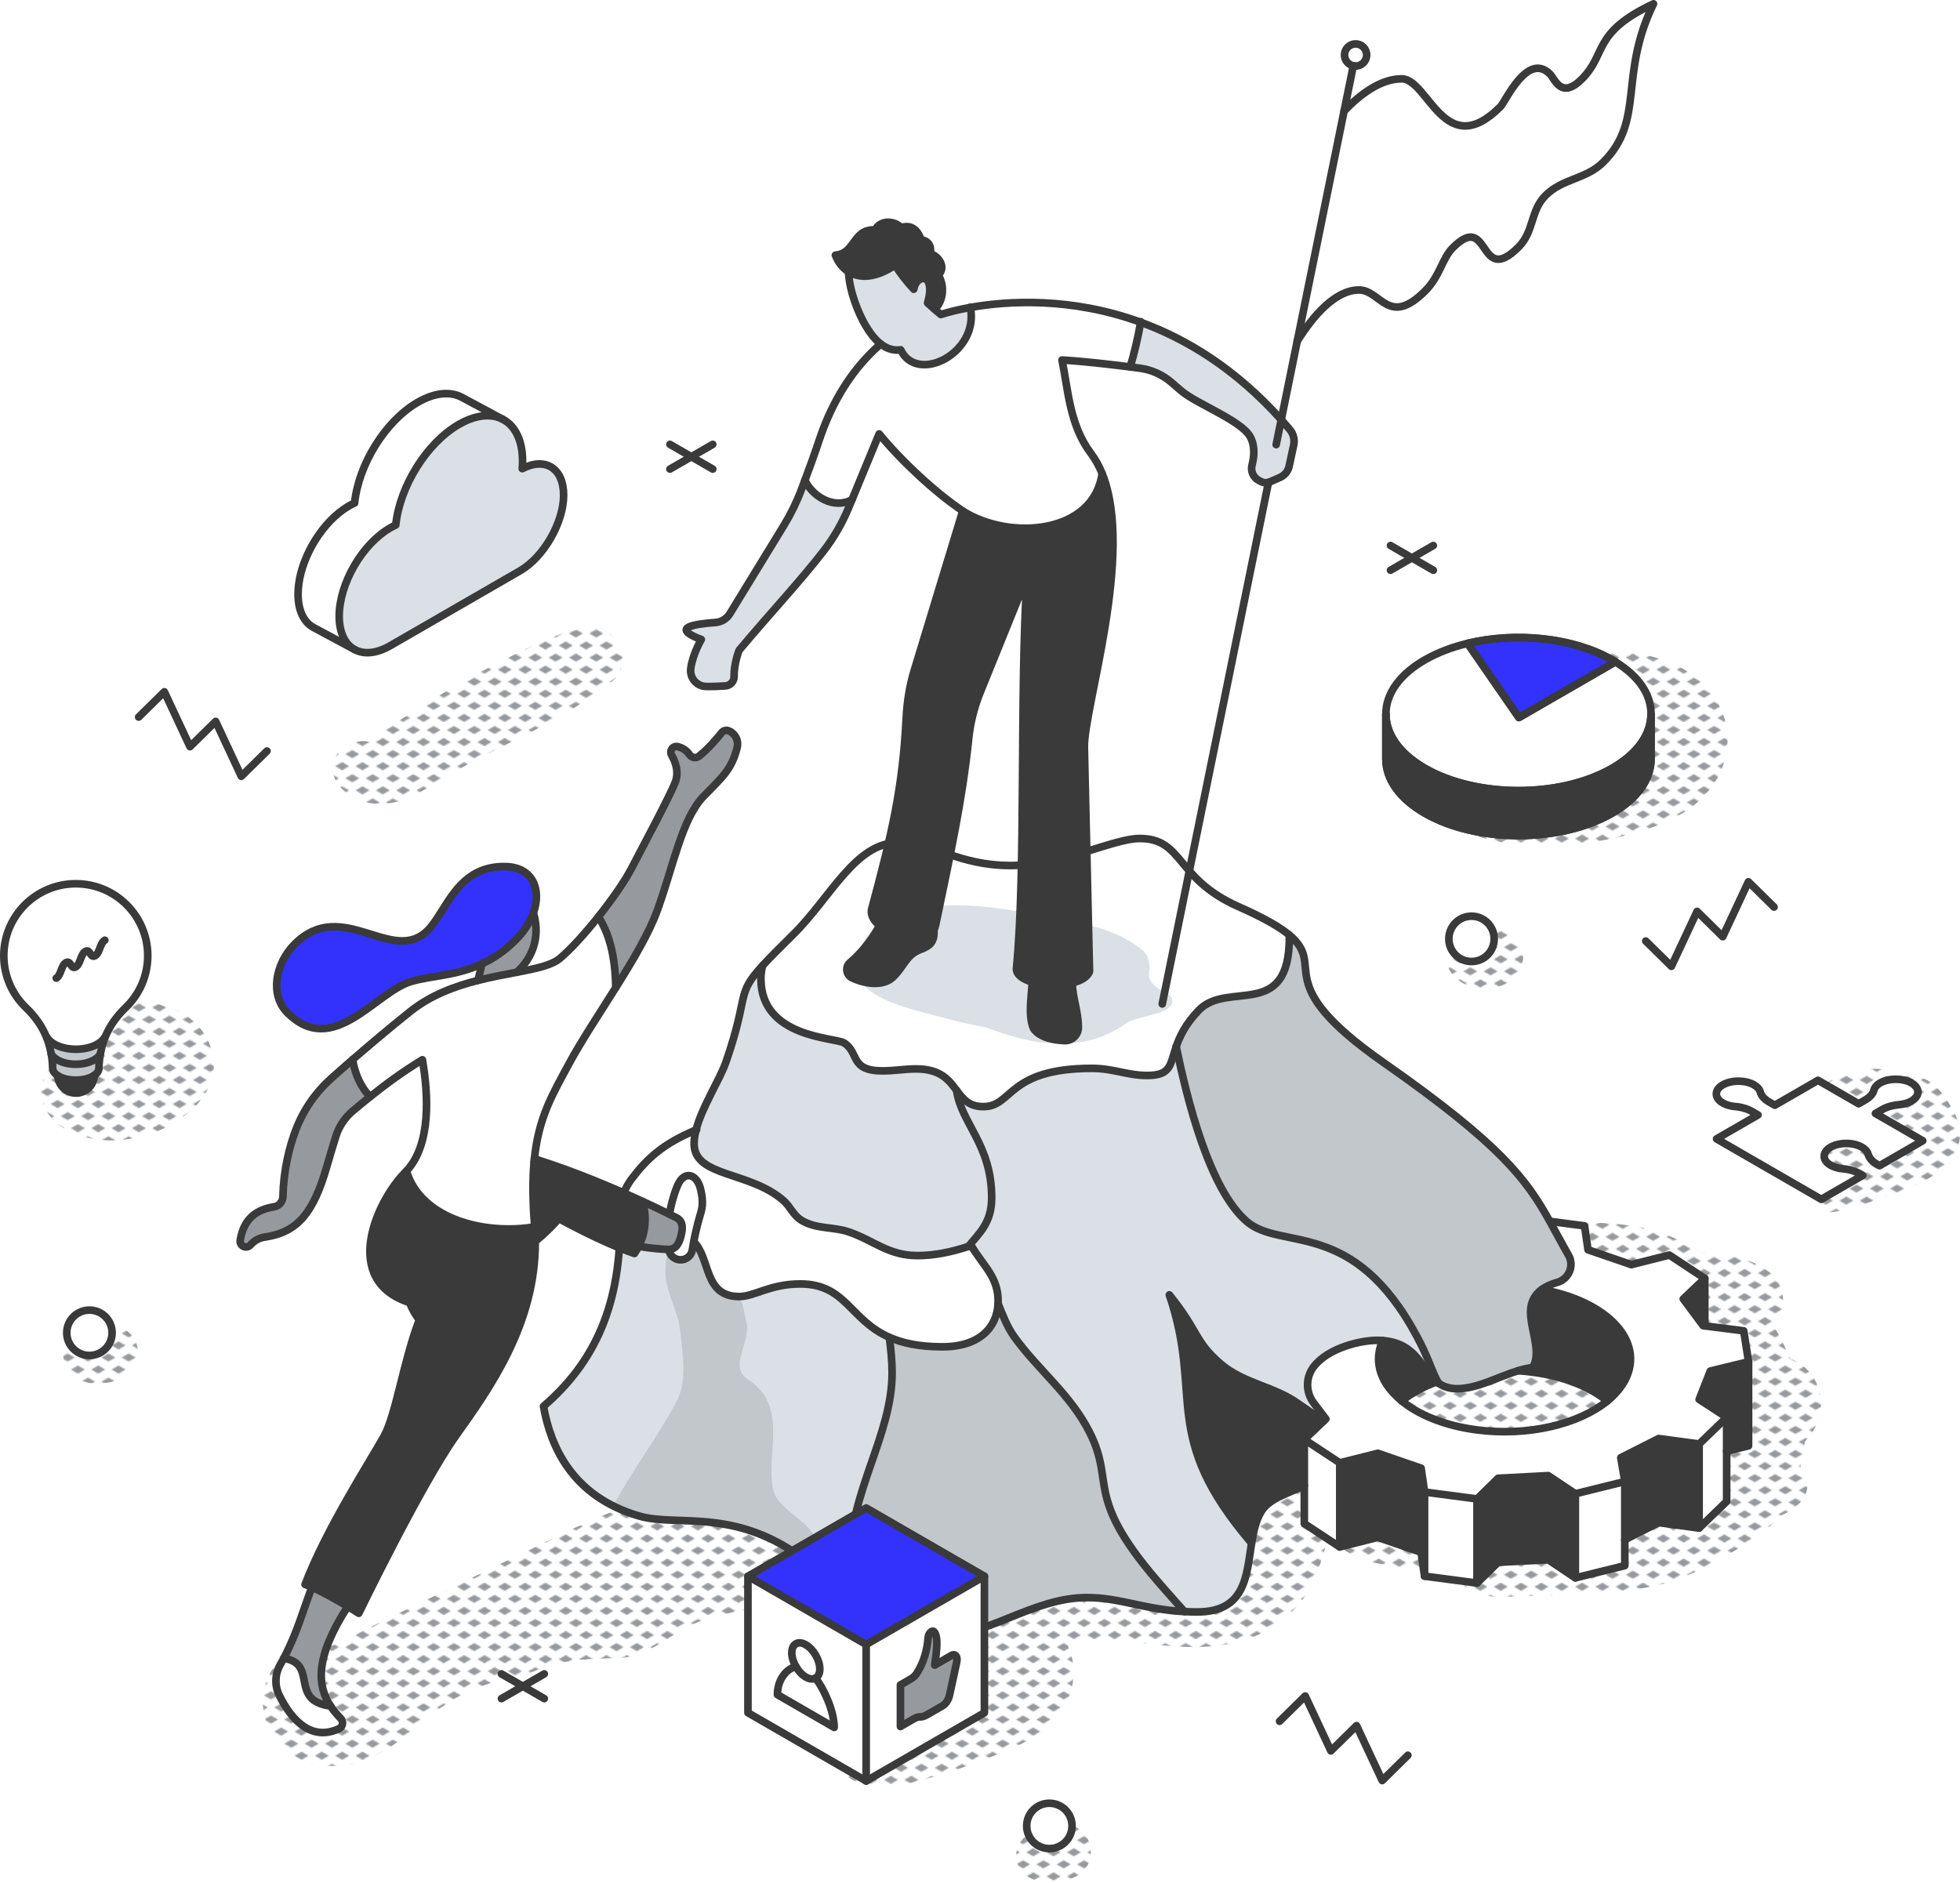 <?xml version="1.0" encoding="UTF-8"?>
<svg id="Calque_2" data-name="Calque 2" xmlns="http://www.w3.org/2000/svg" xmlns:xlink="http://www.w3.org/1999/xlink" viewBox="0 0 1542.87 1482.16">
  <defs>
    <style>
      .cls-1, .cls-2, .cls-3 {
        fill: none;
      }

      .cls-4 {
        fill: #c2c7cc;
      }

      .cls-5 {
        fill: #969a9e;
      }

      .cls-6, .cls-7 {
        fill: #fff;
      }

      .cls-6, .cls-2, .cls-3 {
        stroke: #3a3a3a;
        stroke-linecap: round;
        stroke-linejoin: round;
      }

      .cls-6, .cls-3 {
        stroke-width: 6px;
      }

      .cls-8 {
        fill: #3a3a3a;
      }

      .cls-9 {
        fill: #dae0e5;
      }

      .cls-10 {
        fill: url(#New_Pattern);
      }

      .cls-2 {
        stroke-width: 3px;
      }

      .cls-11 {
        fill: #3232fc;
      }

      .cls-12 {
        clip-path: url(#clippath);
      }
    </style>
    <clipPath id="clippath">
      <rect class="cls-1" x="0" width="16" height="19"/>
    </clipPath>
    <pattern id="New_Pattern" data-name="New Pattern" x="0" y="0" width="16" height="19" patternTransform="translate(-418.68 926.2)" patternUnits="userSpaceOnUse" viewBox="0 0 16 19">
      <g>
        <rect class="cls-1" x="0" width="16" height="19"/>
        <g class="cls-12">
          <polygon class="cls-5" points="16 22.18 10.5 19 16 15.82 21.5 19 16 22.18"/>
          <polygon class="cls-5" points="0 22.18 -5.5 19 0 15.82 5.5 19 0 22.18"/>
          <polygon class="cls-5" points="8 12.68 2.5 9.5 8 6.32 13.5 9.5 8 12.68"/>
          <polygon class="cls-5" points="16 3.18 10.5 0 16 -3.18 21.5 0 16 3.18"/>
          <polygon class="cls-5" points="0 3.18 -5.5 0 0 -3.18 5.5 0 0 3.18"/>
        </g>
      </g>
    </pattern>
  </defs>
  <g id="shadow">
    <path class="cls-10" d="M162.37,816.5c5.78,10.39,7.92,23.72,3.79,35.06-3.63,9.99-10.21,18.32-18.47,24.93-15.01,12.01-31.8,18.62-50.86,20.8-16.12,1.84-35.41-1.14-48.96-10.58-10.13-7.05-16.89-18.52-15.2-31.1.97-7.22,4.87-13.52,10.46-17.09-.08-9.27,2.74-18.64,8.65-26.51,13.48-17.93,34.43-24.31,56.28-23.47,21.36.82,43.33,8.21,54.31,27.96ZM1432.92,1112.53c-1.48,8.66-6.35,16.08-12.27,22.54-.89,6.87-1.94,13.61-3.42,20.19.6.59,1.18,1.23,1.73,1.94,4.71,6.1,5.13,14.16,1.47,20.89-3.91,7.2-11.54,12.38-20.01,15.55-.45.6-.89,1.21-1.36,1.8-6.39,8.01-15.07,14.07-23.73,19.4-8.08,4.98-16.24,9.86-24.56,14.43-18.4,10.1-37.82,18.28-58.71,21.15-21.95,3.01-44.19,3.82-66.31,4.9-10.54.51-21.1,1.25-31.64,1.48-5.43.12-10.91.37-16.33.28-3.37-.06-6.85-.7-10.16-1.45-2.29-.52-4.14-1.32-6.35-2.15.78.29,2.56,1.08-.97-.25-6-2.25-10.37-6.51-11.3-12.99-1.19-.05-2.39-.09-3.58-.16-15.31-.89-30.5-3.76-45.56-6.55-6.89-1.28-13.93-2.27-20.72-3.95-3.71-.92-7.49-1.92-11.01-3.4-3.04-1.28-5.08-2.93-7.79-4.75,1.2,1.33.86,1.16-1.03-.5-1.12-.66-2.03-1.52-2.75-2.59-4.44-5.45-5.49-11.83-3.05-17.29-.23.28-.44.54-.58.75-1.98,2.89-3.81,5.89-5.48,8.97-.83,1.54-1.57,3.13-2.38,4.69-1.96,3.77-.15-.16.35-1.11-3.16,5.11-4.43,12.3-6.52,17.91-2.76,7.4-5.69,15.03-9.91,21.77-13.05,20.83-35.17,34.59-59.01,39.65-25.25,5.35-49.96,2.29-75.27-.63-12.8-1.48-25.55-2.42-38.44-1.98-5.78.2-11.55.45-17.3,1.04,1.2,2.31,2.26,4.7,3.16,7.17,7.9,21.57-.33,46.56-17.91,60.73-16.19,13.05-35.92,20.02-55.17,27.33-18.91,7.18-38.53,13.1-58.23,17.72-9.37,2.2-21.02,3.36-30.34.32-10.87-3.55-22.86-11.44-22.03-24.36.49-7.64,5.89-13.22,13.59-13.59,2.55-.12,4.97-.1,7.52.5.5.12,1.19.32,1.79.55,1.09-.11,2.47-.15,3.55-.09l2.34-.31c.07-.02.14-.04.21-.05.03,0,.07-.02.1-.02-1.35-6.09-.91-12.15,2.47-18.41,3.32-6.15,9.05-10.65,15.75-12.59,1.31-.38,2.6-.62,3.89-.74,5.59-2.85,11.51-5.32,16.88-8.05,8.72-4.44,29.41-14.81,32.18-16.15-.01-.26-.03-.51-.05-.77-1.05-.4-2.1-.86-3.17-1.39-4.22-2.06-6.23-6.89-6.48-11.29-.3-5.35,1.89-9.84,5.05-13.76-.03-5.62,1.96-11.08,5.45-15.6,5.21-6.75,11.59-9.03,19.84-9.96,4.41-.5,8.76-.46,13.01.04,8.74-3.74,17.73-6.95,26.87-9.45,24.9-6.83,49.88-7.82,75.46-5.52,12.68,1.14,25.35,2.6,38.09,2.77,5.3.07,10.56-.17,15.83-.61.98-.35,2.48-.33,3.44-.52,2.26-.43,4.5-.94,6.73-1.52,2.71-.71,5.38-1.56,8.02-2.49.82-.29,1.95-.94,2.9-1.21,1.81-.91,3.6-1.84,5.34-2.89,1.37-.83,2.89-2.39,4.39-3.08.91-.82,1.79-1.67,2.64-2.55.48-.49.93-1,1.39-1.51.17-.35.49-.91.9-1.58-3.7-.38-7.3-2.11-10-4.82-10.39-10.39-5.97-27.82.59-38.9,5.55-9.38,12.95-18.34,20.96-25.71,8.78-8.07,18.96-17.13,30.75-20.21,9.44-2.47,17.44,1.81,21.73,8.53,5.11.81,10.06,3.14,14.18,6.93,10,9.18,9.61,26.74,0,35.99-.96.92-1.9,1.86-2.83,2.82,12.36-8.46,30.95-4.04,44.83-2.61,12.93,1.33,25.86,2.34,38.84,3.1,6.6.39,13.22.53,19.83.29,3.04-.11,6.08-.3,9.12-.58.33-.03,5.67-1.02,2.4-.21-3.35.83,1.67-.27,2.37-.39,5.96-1.02,11.94-2.4,17.78-3.95,9.39-2.5,18.66-5.21,27.72.21,7.24,4.33,10.04,11.86,9.32,19.77,8.14-.98,34.26-3.88,39.17-4.48.86-.11,4.93-.19,1.65-.2-2.95,0,0,0,.66-.12,2.23-.37,4.47-.71,6.69-1.13,9.07-1.69,17.83-4.22,26.46-7.43.44-.16.76-.28,1-.35.69-.34,5.51-2.66,7.44-3.64,3.87-1.96,7.68-4.04,11.45-6.19,3.2-1.83,6.37-3.72,9.52-5.63-2.97-4.28-5.24-10.31-4.69-14.77.28-2.27.61-4.53.99-6.78h-.08c.06-.21.12-.4.18-.6,2.03-11.63,5.66-22.79,12.58-32.71,3.58-5.14,7.6-9.97,11.78-14.64,1.52-1.7,3.07-3.38,4.57-5.1.58-.67,1.16-1.51,1.78-2.21.74-1.16,1.45-2.34,2.16-3.52.05-.18.1-.36.15-.54-.31-1.12-.57-2.25-.91-3.37-.82-2.72-1.8-5.4-2.82-8.05-.15-.39-.31-.78-.46-1.17-.56-1.18-1.12-2.36-1.68-3.53-8.82,6.42-19.48,6.97-28.08-.93-3.81-3.5-6.07-9.57-6.07-14.66,0-6,2.54-10.13,6.07-14.66,1.31-1.67,2.68-3.29,4.09-4.89-3.45-3.57-7.05-6.99-10.83-10.21-.94-.8-1.91-1.57-2.86-2.36-1.25-.91-2.49-1.83-3.76-2.71-4.06-2.81-8.25-5.43-12.59-7.79-2.47-1.35-4.99-2.62-7.55-3.8-.42-.19-1.59-.64-2.21-.88-.15-.05-.29-.1-.38-.13-4.81-1.75-9.73-3.14-14.73-4.23-1.13-.24-7.77-.76-8.45-1.5-.95-.1-1.9-.2-2.85-.29-4.82-.44-9.66-.7-14.5-.86-12.29-.4-24.28.73-36.3-2.44-10.22-2.69-16.66-12.28-17.12-22.48-.47-10.57,7.7-19.31,17.12-22.48,13.35-4.51,29.07-3.77,43.08-3.16,14.02.62,28.41,2.44,41.86,6.53,12.86,3.91,25.18,9.71,36.67,16.98,2.7-.02,5.4.08,8.14.32,15.03,1.33,32.56,5.13,44.49,14.79,7.21,5.84,11.47,15.55,10.82,24.82-.49,7.07-3.04,13.12-6.74,18.68,1.91,3.22,3.71,6.49,5.38,9.81,2.38,4.72,4.79,9.67,6.93,14.73,1.84.74,3.56,1.56,5.1,2.43,14.5,8.14,21.37,24.56,18.62,40.6ZM731.48,1348.04c-.24-.27-.74-.88-1.49-1.82-.02,0-.04,0-.07,0,2.92,3.86,3.44,4.47,1.55,1.83ZM617.59,1188.29c-6.18-2.53-12.55-4.62-18.94-6.38-14.69-4.03-29.76-6.36-44.6-9.69-7.22-1.62-14.37-3.55-21.32-6.1-1.41-.51-3.52-.93-4.72-1.82.12.09,3.48,1.57,1.22.5-.77-.36-1.55-.69-2.33-1.05-3.59-1.66-7.17-3.41-10.68-5.24-7.52-3.91-14.32-8.78-21.44-13.32-3.27-2.09-6.34-4.27-9.84-5.97-5.93-2.88-17.47-4.64-21.2,3.17-3.34,7-2.81,11.76.31,18.81,1.86,4.2,4.79,7.64,7.61,11.25,4.64,5.94,10.32,10.91,16.22,15.57-17.56,6.16-34.52,14.21-51.43,22.43l-188.45,91.63c-5.78-3.5-12.98-3.65-19.71-.34-13.93,6.84-21.19,22.39-21.37,37.38-.21,17.06,8.2,32.73,22.29,42.11,15.3,10.18,35.66,11.11,52.87,6.02,17.32-5.12,31.44-15.69,45.1-27.1,2.79-2.33,13.81-11.55,14.46-12.08.02-.02.04-.02.06-.04,6.03-4.11,11.97-8.22,18.37-11.75,3.05-1.68,6.16-3.27,9.31-4.76,1.26-.6,2.52-1.19,3.8-1.73.55-.23,1.78-.74,2.15-.89,6.81-2.67,13.76-4.96,20.8-6.93,7.08-1.99,14.25-3.65,21.47-5.05,33.08-15.57,67.14-8.86,82-13.49,18.75-5.85,32.32-19.7,50.23-26.59,38.15-14.66,95.22-10.19,95.22-47.97,0-15.39-11.24-31.99-27.48-40.57ZM1114.79,1158.01c8.16,2.25,14.74-.66,21.04-5.56.78-.6,1.54-1.22,2.31-1.83,2.65,2.2,5.76,3.89,9.22,4.88,12.52,3.59,24.76-3.44,35.36-9.48,6.56-3.74,12.86-7.9,19.17-12.04,2.25,2.27,4.86,4.09,7.48,5.2,7.76,3.27,18.74,2.14,24.56-4.65,2.73-3.18,5.2-6.58,7.68-9.96.76-1.05,1.53-2.09,2.31-3.12.35-.46,1.64-2.08,1.79-2.28,3.28-4.05,6.58-8.07,10.05-11.96,6.44-7.24,9.11-18.59,3.52-27.27-5.11-7.93-12.99-11.31-21.84-10.76-3.85-7.06-11.3-12.94-19.6-12.16-1.78.17-3.54.39-5.3.63-4.87-3.45-11.11-4.78-17.55-3.21-21.85,5.33-44.57,11.34-63.23,24.45-9.58,6.73-17.4,14.24-23.71,24.18-1.97,3.1-3.58,6.45-4.94,9.88-4.32,9.29-5.33,19.53-3.42,29.98,1.32,7.22,8.33,13.24,15.11,15.11ZM1134.6,637.23c-2.78-3.5-2.69-10.71,3.04-11.52,4.23-.6,8.1-2.02,12.1-2.85-3.31-2.88-6.17-6.43-8.37-10.84-10.86-21.71,2.22-42.33,18.13-56.93,10.22-9.38,21.73-17.71,34.09-24.04,25.3-12.95,54.28-20.03,82.77-18.03,34.35,2.4,70.75,17.49,81.33,53.41,4.81,16.34,1.55,34.72-7.53,48.99-10.1,15.88-24.86,25.85-41.94,32.93-27.4,11.34-58.63,16.54-88.15,17.35-15.78.43-31.72-.59-47.07-4.42-7.95-1.99-15.39-4.81-22.72-8.48-4.59-2.3-7.97-4.62-10.9-9.03-1.52-2.29-3.06-4.38-4.78-6.55ZM1309.01,589.4c.3-.55.62-1.41.97-2.06.02-.08.05-.17.07-.25-1.11,1.31-1.25,2.21-1.05,2.31ZM1304.9,572.69c-.11-.11-.23-.22-.35-.34-.49-.36-.98-.74-1.44-1.05-.43-.09-.16.46,1.78,1.39ZM1279.88,563.81c2.94,1.02,3.39.71,2.6.39-.79-.11-1.68-.2-2.44-.38-.05,0-.11,0-.16-.01ZM1223.72,572.23c-.15.23,2.19-.48,2.49-1.12h-.01s-.05.02-.07.03c-.35.27-1.5.73-2.41,1.09ZM1150.44,740.31c-9.61,3.49-14.82,14.02-9.49,23.33,12.15,21.22,50.94,19.59,57.44-5.7,2.03-7.89-.78-16.16-7.2-21.13-5.93-4.58-15.79-6.18-22.32-1.57-1.73,1.2-3.41,2.48-5.04,3.82-1.43-.07-2.94-.31-4.19-.26-5.47.74-6.58.89-3.33.44-2.04-.02-3.98.38-5.87,1.06ZM831.25,1436.72c-1.57.53-3.11,1.15-4.63,1.81-.19.07-.42.15-.69.25-1.38.33-2.73.79-4.13,1.08-4.39.92-8.68,1.64-12.53,4.23-10.11,6.79-13.21,21.11-3.9,30.25,11.13,10.92,29.85,9.15,42.71,2.3,9.6-5.12,12.99-17.68,8.94-27.28-3.97-9.42-15.44-16.26-25.77-12.65ZM1531.18,918.28c-12.59,11.6-30.74,17.99-46.53,23.75-7.89,2.88-15.88,5.45-23.94,7.77-3.1.89-6.4,1.82-9.59,2.32-.53.33-3.9,1.18-4.05,1.23-2.04.68-4.25.86-6.39,1.04-7,.58-12.87-5.35-14.96-11.39-1.84-5.34-.88-10.66,1.63-15.39-3.98-5.83-5.47-13.57-3.55-20.13,1.59-5.44,3.87-9.75,7.98-13.7,1.55-1.49,3.26-2.71,5.08-3.67,3.97-3.84,8.03-7.59,12.15-11.25-1.88-.24-3.76-.49-5.64-.75-6.28-.87-10.79-8.31-10.79-14.18,0-6.43,4.56-12.5,10.79-14.18,9.64-2.6,19.16-6.54,29.06-8.05,7.99-1.21,15.27.85,19.87,6.56,2.69-.81,5.54-1.36,8.6-1.58,12.81-.91,23.06,6.73,29.92,16.83,5.72,8.43,11.3,17.15,12,27.59.68,10.11-4.27,20.4-11.63,27.18ZM1493.74,888.71c-.6-1.07-1.27-2.11-1.9-2.41.48.96,1.11,1.76,1.9,2.41ZM267.94,619.76c8.54,9.11,20.97,13.62,33.36,13.07,12.24-.53,23.2-5.28,33.52-11.62,15.82-9.73,31.67-18.98,48.29-27.31,34.84-17.45,69.49-33.9,100.03-58.5,7.39-5.96,8.36-18.34,4.98-26.33-3.52-8.35-12.5-15.39-22.03-14.82-19.81,1.19-37.09,9.36-54.7,17.87-14.95,7.23-29.69,14.9-44.19,22.99-14.5,8.1-28.77,16.62-42.77,25.55-7,4.47-13.94,9.03-20.8,13.7-3.17,2.15-12.28,8.43-13.74,9.41-7.75-1.45-15.02,1.51-21.95,6.92-3.7,2.88-6.22,10.02-6.02,14.53.25,5.55,2.17,10.43,6.02,14.53ZM98.43,1046.86c-7.61-4.01-14.98-3.55-22.87-1.02-.52.17-1.06.29-1.59.42-3.13-.14-6.53.53-9.42,1.6-6.74,2.5-12.05,6.83-14.04,14.04-1.78,6.48-.17,15.02,5.17,19.56,5.61,4.77,10.91,7.1,18.27,7.69,3.31.27,6.38-.08,9.68-.52,4.73-.64,9.16-1.78,13.22-4.44,7.26-4.76,10.82-11.43,11.51-20,.54-6.65-4.14-14.26-9.93-17.31Z"/>
  </g>
  <g id="lineart">
    <g>
      <g>
        <path class="cls-7" d="M3,752.38c0,16.07,6.7,30.6,17.46,40.91,6.97,6.68,12.7,14.59,16.24,23.51l.32-.13c1.15,1.93,3.06,3.75,5.73,5.28,9.38,5.42,24.57,5.42,33.95,0,2.66-1.53,4.57-3.34,5.71-5.27l.22.09c3.54-8.91,9.25-16.83,16.22-23.49,10.76-10.31,17.47-24.84,17.47-40.91,0-31.29-25.37-56.66-56.66-56.66s-56.65,25.37-56.65,56.66Z"/>
        <path class="cls-4" d="M40.36,829.89c.64,3.61,1.01,7.29,1.09,11.01,0,2.1,1.34,4.19,4.02,5.91.39.27.84.52,1.31.76,1.78.92,3.84,1.61,6.03,2.07,2.19.46,4.51.69,6.85.69h0c4.66,0,9.31-.92,12.86-2.76.63-.33,1.22-.68,1.75-1.05,2.39-1.66,3.58-3.64,3.58-5.62.09-3.72.46-7.39,1.1-11.01-.97,1.64-2.59,3.18-4.87,4.5-7.97,4.6-20.88,4.6-28.86,0-2.27-1.31-3.89-2.85-4.86-4.49Z"/>
        <path class="cls-8" d="M46.78,847.57c-.46-.24-.91-.49-1.31-.76h0c.36,7.65,6.66,13.74,14.39,13.74s14.21-6.24,14.41-14.03c-.54.37-1.12.72-1.75,1.05-3.56,1.84-8.21,2.76-12.86,2.76h0c-2.33,0-4.66-.23-6.85-.69-2.19-.46-4.25-1.15-6.03-2.07Z"/>
        <path class="cls-4" d="M36.7,816.81c.46,1.11.86,2.24,1.23,3.39.91,2.81,1.64,5.68,2.21,8.59h.02c.07.37.14.73.21,1.11.97,1.64,2.59,3.17,4.86,4.49,7.97,4.6,20.89,4.6,28.86,0,2.28-1.31,3.9-2.85,4.87-4.5.06-.37.13-.73.21-1.1h0c.56-2.91,1.31-5.78,2.22-8.59.37-1.15.79-2.29,1.24-3.41l-.22-.09c-1.14,1.92-3.05,3.74-5.71,5.27-9.38,5.42-24.57,5.42-33.95,0-2.67-1.54-4.58-3.35-5.73-5.28l-.32.13Z"/>
      </g>
      <g>
        <path class="cls-3" d="M36.7,816.81c-3.54-8.92-9.26-16.83-16.24-23.51-10.76-10.31-17.46-24.84-17.46-40.91,0-31.29,25.36-56.66,56.65-56.66s56.66,25.37,56.66,56.66c0,16.07-6.71,30.6-17.47,40.91-6.96,6.67-12.68,14.58-16.22,23.49-.46,1.12-.88,2.25-1.24,3.41-.91,2.81-1.65,5.68-2.22,8.59h0c-.07.37-.14.73-.21,1.1-.64,3.62-1.01,7.3-1.1,11.01,0,1.98-1.19,3.96-3.58,5.62-.54.37-1.12.72-1.75,1.05-3.56,1.84-8.21,2.76-12.86,2.76h0c-2.33,0-4.66-.23-6.85-.69-2.19-.46-4.25-1.15-6.03-2.07-.46-.24-.91-.49-1.31-.76-2.68-1.72-4.02-3.81-4.02-5.91-.08-3.72-.45-7.39-1.09-11.01-.06-.38-.13-.74-.21-1.11h-.02c-.56-2.91-1.3-5.78-2.21-8.59-.38-1.14-.78-2.28-1.23-3.39Z"/>
        <path class="cls-3" d="M82.51,740.18c-3.83,2.2-3.83,10-7.65,12.21-3.82,2.22-3.82-5.6-7.64-3.39-3.82,2.21-3.82,10.02-7.64,12.22-3.84,2.22-3.84-5.59-7.65-3.39-3.83,2.21-3.83,10.02-7.65,12.22"/>
        <path class="cls-3" d="M40.34,829.88l.02.02c.97,1.64,2.59,3.17,4.86,4.49,7.97,4.6,20.89,4.6,28.86,0,2.28-1.31,3.9-2.85,4.87-4.5"/>
        <path class="cls-3" d="M37.02,816.68c1.15,1.93,3.06,3.75,5.73,5.28,9.38,5.42,24.57,5.42,33.95,0,2.66-1.53,4.57-3.34,5.71-5.27"/>
        <path class="cls-3" d="M45.47,846.82c.36,7.64,6.66,13.73,14.39,13.73s14.21-6.24,14.41-14.03"/>
      </g>
    </g>
    <g>
      <g>
        <path class="cls-9" d="M396.04,330.23c9.45,5.06,15.32,16.45,15.32,32.79,0,1.82-.08,3.65-.22,5.49,0,.16-.02.29-.04.44.03,0,.05,0,.07-.03,18.13-9.33,32.51-.32,32.51,20.89s-15.39,48.61-34.38,59.58l-93.79,54.13-8.34,4.81c-1.32.78-2.65,1.46-3.96,2.07-3.92,1.83-7.68,2.91-11.19,3.27-4.77.51-9.08-.27-12.73-2.25l-.23-.11c-5.56-3.08-9.52-8.91-11.18-17.05-.56-2.77-.86-5.81-.86-9.12,0-25.61,17.97-56.76,40.15-69.56,1.47-.84,2.93-1.58,4.36-2.24,3.12-30.31,24.19-64.52,49.72-79.25,5.21-3,10.22-4.99,14.93-6,7.31-1.61,13.91-.89,19.37,1.86l.5.27Z"/>
        <path class="cls-7" d="M363.76,312.91l31.77,17.05c-5.46-2.75-12.05-3.46-19.37-1.86-4.71,1.01-9.72,2.99-14.93,6-25.53,14.73-46.59,48.94-49.72,79.25-1.43.66-2.89,1.39-4.36,2.24-22.17,12.8-40.15,43.95-40.15,69.56,0,3.31.3,6.35.86,9.12,1.66,8.14,5.62,13.97,11.18,17.05l-32.14-17.27c-7.58-4.05-12.28-13.17-12.28-26.28,0-2.75.2-5.56.59-8.39,1.57-11.29,6.12-23.1,12.61-33.62,7.12-11.57,16.59-21.56,26.95-27.55,1.47-.84,2.92-1.59,4.35-2.24,3.11-30.31,24.18-64.52,49.7-79.25,13.54-7.82,25.8-8.72,34.82-3.88l.1.06Z"/>
      </g>
      <g>
        <path class="cls-3" d="M395.54,329.96l.5.27c9.45,5.06,15.32,16.45,15.32,32.79,0,1.82-.08,3.65-.22,5.49,0,.16-.02.29-.04.44.03,0,.05,0,.07-.03,18.13-9.33,32.51-.32,32.51,20.89s-15.39,48.61-34.38,59.58l-93.79,54.13-8.34,4.81c-1.32.78-2.65,1.46-3.96,2.07-3.92,1.83-7.68,2.91-11.19,3.27-4.77.51-9.08-.27-12.73-2.25l-.23-.11"/>
        <path class="cls-3" d="M395.54,329.96c-5.46-2.75-12.05-3.46-19.37-1.86-4.71,1.01-9.72,2.99-14.93,6-25.53,14.73-46.59,48.94-49.72,79.25-1.43.66-2.89,1.39-4.36,2.24-22.17,12.8-40.15,43.95-40.15,69.56,0,3.31.3,6.35.86,9.12,1.66,8.14,5.62,13.97,11.18,17.05l-32.14-17.27c-7.58-4.05-12.28-13.17-12.28-26.28,0-2.75.2-5.56.59-8.39,1.57-11.29,6.12-23.1,12.61-33.62,7.12-11.57,16.59-21.56,26.95-27.55,1.47-.84,2.92-1.59,4.35-2.24,3.11-30.31,24.18-64.52,49.7-79.25,13.54-7.82,25.8-8.72,34.82-3.88l.1.06,31.77,17.05Z"/>
      </g>
    </g>
    <g>
      <g>
        <g>
          <path class="cls-7" d="M1299.66,562.15v35.37c0,15.44-10.19,30.83-30.53,42.61-40.77,23.56-106.88,23.56-147.61,0-20.4-11.78-30.58-27.17-30.58-42.61v-35.37c0,15.44,10.19,30.87,30.58,42.61,40.73,23.55,106.84,23.55,147.61,0,20.39-11.74,30.53-27.17,30.53-42.61Z"/>
          <path class="cls-7" d="M1271.61,521.03l-75.97,43.87-40.37-58.41c37.84-9.07,83.08-4.72,113.86,13.07.84.48,1.68.98,2.48,1.47Z"/>
        </g>
        <g>
          <path class="cls-7" d="M1271.61,521.03c-.81-.49-1.64-.99-2.48-1.47-30.78-17.79-76.02-22.14-113.86-13.07-12.27,2.94-23.78,7.3-33.75,13.07-17.77,10.2-27.75,23.21-30.09,36.61-.32,1.99-.49,4-.49,5.99,0,15.44,10.19,30.87,30.58,42.61,40.73,23.55,106.84,23.55,147.61,0,20.39-11.74,30.53-27.17,30.53-42.61s-9.33-29.57-28.04-41.13"/>
          <path class="cls-7" d="M1090.93,562.15v35.37c0,15.44,10.19,30.83,30.58,42.61,40.73,23.56,106.84,23.56,147.61,0,20.34-11.78,30.53-27.17,30.53-42.61v-35.37"/>
          <polyline class="cls-7" points="1271.63 521.03 1271.61 521.03 1195.65 564.89 1155.27 506.49"/>
        </g>
      </g>
      <g>
        <g>
          <path class="cls-8" d="M1299.66,562.15v35.37c0,15.44-10.19,30.83-30.53,42.61-40.77,23.56-106.88,23.56-147.61,0-20.4-11.78-30.58-27.17-30.58-42.61v-35.37c0,15.44,10.19,30.87,30.58,42.61,40.73,23.55,106.84,23.55,147.61,0,20.39-11.74,30.53-27.17,30.53-42.61Z"/>
          <path class="cls-11" d="M1271.61,521.03l-75.97,43.87-40.37-58.41c37.84-9.07,83.08-4.72,113.86,13.07.84.48,1.68.98,2.48,1.47Z"/>
        </g>
        <g>
          <path class="cls-2" d="M1271.61,521.03c-.81-.49-1.64-.99-2.48-1.47-30.78-17.79-76.02-22.14-113.86-13.07-12.27,2.94-23.78,7.3-33.75,13.07-17.77,10.2-27.75,23.21-30.09,36.61-.32,1.99-.49,4-.49,5.99,0,15.44,10.19,30.87,30.58,42.61,40.73,23.55,106.84,23.55,147.61,0,20.39-11.74,30.53-27.17,30.53-42.61s-9.33-29.57-28.04-41.13"/>
          <path class="cls-2" d="M1090.93,562.15v35.37c0,15.44,10.19,30.83,30.58,42.61,40.73,23.56,106.84,23.56,147.61,0,20.34-11.78,30.53-27.17,30.53-42.61v-35.37"/>
          <polyline class="cls-2" points="1271.63 521.03 1271.61 521.03 1195.65 564.89 1155.27 506.49"/>
        </g>
      </g>
      <g>
        <g>
          <path class="cls-3" d="M1299.66,562.15v35.37c0,15.44-10.19,30.83-30.53,42.61-40.77,23.56-106.88,23.56-147.61,0-20.4-11.78-30.58-27.17-30.58-42.61v-35.37c0,15.44,10.19,30.87,30.58,42.61,40.73,23.55,106.84,23.55,147.61,0,20.39-11.74,30.53-27.17,30.53-42.61Z"/>
          <path class="cls-3" d="M1271.61,521.03l-75.97,43.87-40.37-58.41c37.84-9.07,83.08-4.72,113.86,13.07.84.48,1.68.98,2.48,1.47Z"/>
        </g>
        <g>
          <path class="cls-3" d="M1271.61,521.03c-.81-.49-1.64-.99-2.48-1.47-30.78-17.79-76.02-22.14-113.86-13.07-12.27,2.94-23.78,7.3-33.75,13.07-17.77,10.2-27.75,23.21-30.09,36.61-.32,1.99-.49,4-.49,5.99,0,15.44,10.19,30.87,30.58,42.61,40.73,23.55,106.84,23.55,147.61,0,20.39-11.74,30.53-27.17,30.53-42.61s-9.33-29.57-28.04-41.13"/>
          <path class="cls-3" d="M1090.93,562.15v35.37c0,15.44,10.19,30.83,30.58,42.61,40.73,23.56,106.84,23.56,147.61,0,20.34-11.78,30.53-27.17,30.53-42.61v-35.37"/>
          <polyline class="cls-3" points="1271.63 521.03 1271.61 521.03 1195.65 564.89 1155.27 506.49"/>
        </g>
      </g>
    </g>
    <g>
      <g>
        <polygon class="cls-8" points="1376.43 1072.04 1376.43 1138.24 1359.18 1142.42 1359.18 1115.8 1337.51 1101.69 1346.29 1079.36 1376.43 1072.04"/>
        <path class="cls-7" d="M1265.25,1102.94c4.7-3.8,8.63-8,11.63-12.55,1.7-2.51,3.08-5.13,4.15-7.86,11.58-29.4-18.31-58.65-67.42-67.36,3.36-2.47,7.51-4.27,12.1-5.56,9.28-2.61,13.74-13.12,8.94-21.48-5.56-9.7-10.09-18.36-14.72-26.65l27.4,3.6,2.74,18.8,34.07,11.72,29.95-7.54,27.9,18.39-16.94,16.15,15.64,21.04,1.27.15h.03l30.62,3.91,3.84,24.34-30.14,7.32-8.78,22.33,21.68,14.11-2.1,2.05-15.78,15.27-3.8,3.66-31.82-4.3-29.86,15.09,3.19,18.77-38.92,9.63-21.36-14.28-39.5,2.08-16.55,16.26-41.29-5.42-2.74-18.78-34.06-11.74-29.96,7.53-27.9-18.38,15.27-14.56,1.67-1.59c-4.13-5.42-7.22-9.47-9.58-12.59-6.48-8.56-6.46-20.48.24-28.89,12.1-15.18,37.87-20.43,49.38-20.43,1.64,0,3.21.06,4.71.18-.26.59-.52,1.18-.75,1.78-4.51,11.51-2.68,23.01,4.15,33.22,2.99,4.47,6.9,8.67,11.65,12.53,13.63,11.13,34.13,19.49,58.93,22.75,40.26,5.28,80.36-4.41,102.85-22.73Z"/>
        <polygon class="cls-7" points="1359.18 1142.42 1359.18 1182 1357.09 1184.04 1341.31 1199.32 1337.51 1202.99 1337.51 1167.89 1337.51 1167.87 1337.51 1136.79 1341.31 1133.12 1357.09 1117.85 1359.18 1115.8 1359.18 1142.42"/>
        <polygon class="cls-8" points="1341.98 1006.44 1341.98 1043.79 1341.94 1043.79 1340.68 1043.64 1325.04 1022.6 1341.98 1006.44"/>
        <polygon class="cls-8" points="1337.51 1167.89 1337.51 1202.99 1305.69 1198.69 1279.01 1212.17 1279.01 1166.35 1275.82 1147.58 1305.69 1132.49 1337.51 1136.79 1337.51 1167.87 1337.51 1167.89"/>
        <path class="cls-8" d="M1213.6,1015.17c49.11,8.7,79.01,37.96,67.42,67.36-1.06,2.73-2.45,5.34-4.15,7.86-3,4.56-6.93,8.75-11.63,12.55-13.63-11.1-34.12-19.46-58.91-22.71-3.82-.51-7.62-.87-11.4-1.11,3.88-1.18,7.74-2.1,11.58-2.56,2.03-3.49,2.75-7.4,2.75-11.55,0-10.27-4.46-21.96-4.46-32.11,0-8.09,3.4-13.78,8.79-17.73Z"/>
        <polygon class="cls-7" points="1279.01 1212.17 1279.01 1232.56 1240.09 1242.18 1240.09 1175.98 1279.01 1166.35 1279.01 1212.17"/>
        <polygon class="cls-8" points="1240.09 1175.98 1240.09 1242.18 1218.73 1227.9 1179.22 1229.96 1162.67 1246.26 1162.67 1180.04 1179.22 1163.78 1218.73 1161.7 1240.09 1175.98"/>
        <path class="cls-4" d="M1131.57,1087.59c-5.09-9.75-7.19-18.65-16.13-35.37-50.29-94.03-106.78-67.26-133.92-90.53-29.76-25.5-47.13-96.69-55.66-137.73,2.7-7.89,7.18-17.58,17.76-28.62,22.81-23.79,71.31,8.47,71.31-57.38,0-.61-.01-1.23-.03-1.85,30.39,25.32-17.57,36.23,74.01,100.26,92.53,64.68,112.54,92.02,131,125.09,4.63,8.3,9.17,16.95,14.72,26.65,4.8,8.36.34,18.87-8.94,21.48-4.59,1.29-8.74,3.08-12.1,5.56-5.39,3.95-8.79,9.64-8.79,17.73,0,10.16,4.46,21.84,4.46,32.11,0,4.15-.72,8.06-2.75,11.55-3.85.46-7.71,1.38-11.58,2.56-15.93,4.86-32.07,14.16-47.88,14.16-6.36,0-11.03-1.73-14.82-4.45-.23-.42-.45-.84-.67-1.25Z"/>
        <polygon class="cls-7" points="1162.67 1180.04 1162.67 1246.26 1121.38 1240.82 1121.38 1174.63 1162.67 1180.04"/>
        <path class="cls-7" d="M1131.57,1087.59c.21.41.44.83.67,1.25-.45-.31-.88-.64-1.3-1,.2-.09.42-.16.63-.25Z"/>
        <path class="cls-9" d="M1088.41,1055.38c-1.49-.12-3.06-.18-4.71-.18-11.51,0-37.28,5.24-49.38,20.43-6.7,8.4-6.72,20.32-.24,28.89,2.35,3.13,5.45,7.18,9.58,12.59l-1.67,1.59c-7.6-5.26-17.39-11.7-19.45-13.24-19.25-14.2-43.35-15.98-61.85-31.91-20.63-17.79-16.76-25.15-40.22-54.18,27.37,80.31-8.17,110.16,64.75,195.49-4.12,25.69-4.63,54.14-42.95,54.14-3.43,0-6.72-.1-9.87-.26-5.16-5.59-10.24-11.55-15.61-17.58-65.21-73.33-37.97-81.99-59.11-123.66-15.15-29.88-39.89-48.37-59.09-74.85-5.86-8.08-9.22-17.33-12.95-26.47h-.01c.03-.57.04-1.13.04-1.7,0-19.13-11.08-27.06-21.22-43.94-.7.24-1.4.47-2.1.7,8.4-10.47,18.28-18.44,18.28-38.29,0-42.06-24.09-58.68-27.61-84.52,4.98,6.66,9.63,12.76,21.02,12.76,23.5,0,18.43-30.13,85.5-30.13,17,0,27.72,5.6,43.44,5.6,18.92,0,17.99-8.41,22.88-22.69,8.52,41.04,25.9,112.23,55.66,137.73,27.15,23.27,83.63-3.5,133.92,90.53,8.94,16.72,11.04,25.62,16.13,35.37-.21.09-.43.16-.63.25-12.21-9.97-15.53-30.35-42.52-32.45Z"/>
        <polygon class="cls-8" points="1121.38 1174.63 1121.38 1240.82 1118.64 1222.02 1084.59 1210.28 1054.63 1217.85 1054.63 1151.64 1084.59 1144.11 1118.64 1155.84 1121.38 1174.63"/>
        <path class="cls-8" d="M1088.41,1055.38c27,2.11,30.32,22.48,42.52,32.45-10.67,3.93-20.04,9.04-27.48,15.08-4.75-3.86-8.66-8.06-11.65-12.53-6.82-10.21-8.66-21.71-4.15-33.22.24-.6.49-1.19.75-1.78Z"/>
        <polygon class="cls-7" points="1054.63 1151.64 1054.63 1217.85 1026.73 1199.44 1026.73 1169.39 1026.73 1162.11 1026.73 1133.26 1054.63 1151.64"/>
        <path class="cls-8" d="M1042,1118.7l-15.27,14.56v36.13c-11.78,6.1-27.52,9.89-33.92,20.56-4.21,7.03-6.13,15.8-7.59,24.91-72.91-85.33-37.38-115.18-64.75-195.49,23.46,29.04,19.59,36.4,40.22,54.18,18.49,15.93,42.6,17.71,61.85,31.91,2.06,1.54,11.85,7.98,19.45,13.24Z"/>
        <path class="cls-7" d="M1014.91,736.13c.02.62.03,1.24.03,1.85,0,65.84-48.5,33.58-71.31,57.38-10.59,11.04-15.07,20.73-17.76,28.62-4.89,14.27-3.95,22.69-22.88,22.69-15.72,0-26.44-5.6-43.44-5.6-67.07,0-62,30.13-85.5,30.13-11.39,0-16.04-6.09-21.02-12.76-6.02-8.05-12.51-16.93-31.92-16.93-8.66,0-17.42,1.55-26.17,1.55-26.35,0-18.3-14.2-30.42-21.97-6.93-4.45-65.54-3.79-65.54-50.54,0-3.54.48-7.01,1.33-10.41,5.48-5.99,13.1-13.64,23.9-24.28,29.66-29.22,48.92-72.52,82.88-72.52,27.6,0,45.43,18.05,88.34,18.05s80.74-21.27,101.63-21.27c34.72,0,27.79,31.44,77.64,53.55,20.4,9.05,32.7,16.18,40.21,22.45Z"/>
        <path class="cls-9" d="M856.96,728.57c-52.86-10.4-114.39-28.02-161.66-3.38-10.49,7.34-18.37,17.27-21.05,29.33-7.27,30.11,41.53,39.45,68.52,46.72,11.53,3.14,22.26,5.55,33.06,7.5,37.99,14.42,77.44,21.69,112.75-4.57,20.7-7.01,29.24-6.01,34.14-14.22.1-2.08.1-4.16-.94-5.2-7.27-6.23-20.76-9.34-16.72-22.02-.96-10.77-2.78-12.65-8.78-17.09-11.99-8.82-26.71-14.73-39.32-17.07Z"/>
        <path class="cls-4" d="M916.79,1251.16c5.37,6.03,10.46,11.99,15.61,17.58-31.83-1.69-50.65-11.04-76.72-11.04-43.65,0-78.03,31.55-122.75,31.55-28.65,0-45.65-11.23-61.06-25.57-1.89-11.37-3-22.85-3-34.43,0-55.12,33.37-99.36,33.37-148.57,0-9.41-1.02-18.65-2.19-27.88,10.18,4.49,23.36,7.47,41.71,7.47,29.72,0,43.1-15.75,43.87-34.1h.01c3.73,9.13,7.09,18.39,12.95,26.47,19.2,26.48,43.94,44.97,59.09,74.85,21.14,41.67-6.1,50.33,59.11,123.66Z"/>
        <path class="cls-7" d="M762.35,981.24c.7-.23,1.4-.46,2.1-.7,10.14,16.88,21.22,24.81,21.22,43.94,0,.57-.01,1.13-.04,1.7-.76,18.34-14.14,34.1-43.87,34.1-18.34,0-31.53-2.98-41.71-7.47-31.32-13.83-34.06-42.02-70.17-42.02-23.69,0-36.19,9.93-48,9.93-28.23,0-22.32-29.97-35.95-43.35-17.93-17.6-53.5-5.17-55.39-36.87,1.5-4.33,3.68-8.43,6.46-12.13,12.49-16.62,25.32-28.16,50.87-38.78-.97,3.75-1.53,7.36-1.53,10.76,0,26.45,43.58,21.44,70.35,44.81,5.34,4.67,7.66,11.53,13.98,15.42,11.86,7.31,25.17,4.96,37.82,9.37,19.6,6.82,30.83,18.53,53.75,18.53,13.13,0,26.62-2.79,40.11-7.23Z"/>
        <path class="cls-9" d="M547.87,889.59c4.66-18.22,18.76-39.6,23.61-53.67,18.7-54.19,7.22-52.2,28.82-75.78-.85,3.41-1.33,6.88-1.33,10.41,0,46.75,58.61,46.09,65.54,50.54,12.12,7.77,4.07,21.97,30.42,21.97,8.75,0,17.51-1.55,26.17-1.55,19.41,0,25.9,8.88,31.92,16.93,3.51,25.85,27.61,42.46,27.61,84.52,0,19.85-9.88,27.82-18.28,38.29-13.49,4.44-26.97,7.23-40.11,7.23-22.92,0-34.15-11.7-53.75-18.53-12.65-4.41-25.95-2.06-37.82-9.37-6.32-3.89-8.64-10.75-13.98-15.42-26.77-23.37-70.35-18.37-70.35-44.81,0-3.4.56-7.01,1.53-10.76Z"/>
        <path class="cls-9" d="M700.06,1052.81c1.17,9.23,2.19,18.46,2.19,27.88,0,49.21-33.37,93.45-33.37,148.57,0,11.58,1.11,23.06,3,34.43-10.46-9.71-20.17-20.86-32.28-30.89-57.43-47.54-105.39-30.34-136.19-39.22-53.83-15.55-70.24-55.97-75.58-86.46,39.74-34.12,61.91-79.87,60.18-150.49-.13-5.52.73-10.99,2.54-16.13,1.89,31.7,37.46,19.27,55.39,36.87,13.63,13.38,7.72,43.35,35.95,43.35,11.81,0,24.32-9.93,48-9.93,36.12,0,38.86,28.19,70.17,42.02Z"/>
        <path class="cls-7" d="M551.79,986.14c1.1,4.87,2.81,9.57,5.13,13.94-1.66-4.67-3.1-9.55-5.13-13.94Z"/>
        <path class="cls-4" d="M609.31,1175.09c-8.31-26.99,13.5-67.48-20.76-89.28-15.57-10.38,3.11-29.07-1.04-45.68-2.08-6.23-2.08-15.57-6.23-17.65-1.51-.64-2.95-1.35-4.35-2.1-12.25-1.83-16.58-10.62-20-20.29-2.32-4.37-4.04-9.07-5.13-13.94-1.52-3.29-3.36-6.31-5.86-8.77-5.05-4.96-11.5-7.54-18.21-9.39-1.1,12.94-5.05,25.38-3.54,38.92,2.08,14.53,10.38,28.03,11.42,42.56,2.08,18.69,5.19,38.41-3.11,53.98-15.51,29.07-34.63,53.63-49.77,82.1,6.2,3.11,13.06,5.82,20.69,8.03,30.8,8.89,78.76-8.32,136.19,39.22.74.61,1.44,1.24,2.16,1.85.65-2.53,1.27-5.08,1.81-7.67,6.23-25.95-28.03-34.26-34.26-51.91Z"/>
      </g>
      <g>
        <path class="cls-3" d="M600.31,760.13c-.85,3.41-1.33,6.88-1.33,10.41,0,46.75,58.61,46.09,65.54,50.54,12.12,7.77,4.07,21.97,30.42,21.97,8.75,0,17.51-1.55,26.17-1.55,19.41,0,25.9,8.88,31.92,16.93,4.98,6.66,9.63,12.76,21.02,12.76,23.5,0,18.43-30.13,85.5-30.13,17,0,27.72,5.6,43.44,5.6,18.92,0,17.99-8.41,22.88-22.69,2.7-7.89,7.18-17.58,17.76-28.62,22.81-23.79,71.31,8.47,71.31-57.38,0-.61-.01-1.23-.03-1.85h0"/>
        <path class="cls-3" d="M762.34,981.25h.01c8.4-10.48,18.28-18.45,18.28-38.3,0-42.06-24.09-58.68-27.61-84.52"/>
        <path class="cls-3" d="M548.36,889.38c-.16.06-.32.13-.48.2-25.56,10.63-38.39,22.16-50.87,38.78-2.78,3.71-4.95,7.8-6.46,12.13-1.81,5.14-2.67,10.61-2.54,16.13,1.73,70.63-20.44,116.37-60.18,150.49,5.34,30.49,21.75,70.91,75.58,86.46,30.8,8.89,78.76-8.32,136.19,39.22,12.11,10.03,21.83,21.17,32.28,30.89,15.41,14.34,32.41,25.57,61.06,25.57,44.72,0,79.09-31.55,122.75-31.55,26.07,0,44.89,9.35,76.72,11.04,3.15.16,6.44.26,9.87.26,38.32,0,38.84-28.45,42.95-54.14,1.46-9.11,3.37-17.88,7.59-24.91,6.39-10.67,22.14-14.45,33.92-20.56"/>
        <path class="cls-3" d="M700.06,1052.81c1.17,9.23,2.19,18.46,2.19,27.88,0,49.21-33.37,93.45-33.37,148.57,0,11.58,1.11,23.06,3,34.43"/>
        <path class="cls-3" d="M785.64,1026.19c3.73,9.13,7.09,18.39,12.95,26.47,19.2,26.48,43.94,44.97,59.09,74.85,21.14,41.67-6.1,50.33,59.11,123.66,5.37,6.03,10.46,11.99,15.61,17.58"/>
        <path class="cls-3" d="M985.23,1214.86c-72.91-85.33-37.38-115.18-64.75-195.49,23.46,29.04,19.59,36.4,40.22,54.18,18.49,15.93,42.6,17.71,61.85,31.91,2.06,1.54,11.85,7.98,19.45,13.24"/>
        <path class="cls-3" d="M925.86,823.97c8.52,41.04,25.9,112.23,55.66,137.73,27.15,23.27,83.63-3.5,133.92,90.53,8.94,16.72,11.04,25.62,16.13,35.37.21.41.44.83.67,1.25,0,.01.01.01.01.02"/>
        <path class="cls-3" d="M1219.92,961.48l27.4,3.6,2.74,18.8,34.07,11.72,29.95-7.54,27.9,18.39-16.94,16.15,15.64,21.04,1.27.15h.03l30.62,3.91,3.84,24.34-30.14,7.32-8.78,22.33,21.68,14.11-2.1,2.05-15.78,15.27-3.8,3.66-31.82-4.3-29.86,15.09,3.19,18.77-38.92,9.63-21.36-14.28-39.5,2.08-16.55,16.26-41.29-5.42-2.74-18.78-34.06-11.74-29.96,7.53-27.9-18.38,15.27-14.56,1.67-1.59c-4.13-5.42-7.22-9.47-9.58-12.59-6.48-8.56-6.46-20.48.24-28.89,12.1-15.18,37.87-20.43,49.38-20.43,1.64,0,3.21.06,4.71.18,27,2.11,30.32,22.48,42.52,32.45.42.35.85.69,1.3,1,3.79,2.72,8.46,4.45,14.82,4.45,15.81,0,31.95-9.31,47.88-14.16,3.88-1.18,7.74-2.1,11.58-2.56,2.03-3.49,2.75-7.4,2.75-11.55,0-10.27-4.46-21.96-4.46-32.11,0-8.09,3.4-13.78,8.79-17.73,3.36-2.47,7.51-4.27,12.1-5.56,9.28-2.61,13.74-13.12,8.94-21.48-5.56-9.7-10.09-18.36-14.72-26.65-18.46-33.07-38.47-60.41-131-125.09-91.58-64.04-43.62-74.95-74.01-100.26-7.51-6.27-19.82-13.4-40.21-22.45-49.85-22.11-42.92-53.55-77.64-53.55-20.89,0-60.4,21.27-101.63,21.27s-60.74-18.05-88.34-18.05c-33.96,0-53.22,43.3-82.88,72.52-10.8,10.64-18.42,18.29-23.9,24.28-21.6,23.59-10.12,21.59-28.82,75.78-4.85,14.07-18.95,35.45-23.61,53.67-.97,3.75-1.53,7.36-1.53,10.76,0,26.45,43.58,21.44,70.35,44.81,5.34,4.67,7.66,11.53,13.98,15.42,11.86,7.31,25.17,4.96,37.82,9.37,19.6,6.82,30.83,18.53,53.75,18.53,13.13,0,26.62-2.79,40.11-7.23.7-.23,1.4-.46,2.1-.7,10.14,16.88,21.22,24.81,21.22,43.94,0,.57-.01,1.13-.04,1.7-.76,18.34-14.14,34.1-43.87,34.1-18.34,0-31.53-2.98-41.71-7.47-31.32-13.83-34.06-42.02-70.17-42.02-23.69,0-36.19,9.93-48,9.93-28.23,0-22.32-29.97-35.95-43.35-17.93-17.6-53.5-5.17-55.39-36.87v-.02"/>
        <path class="cls-3" d="M1213.6,1015.17c49.11,8.7,79.01,37.96,67.42,67.36-1.06,2.73-2.45,5.34-4.15,7.86-3,4.56-6.93,8.75-11.63,12.55-22.49,18.32-62.6,28.01-102.85,22.73-24.8-3.26-45.31-11.62-58.93-22.75-4.75-3.86-8.66-8.06-11.65-12.53-6.82-10.21-8.66-21.71-4.15-33.22.24-.6.49-1.19.75-1.78h.01"/>
        <path class="cls-3" d="M1103.45,1102.94v-.02c7.45-6.04,16.82-11.14,27.49-15.08.2-.09.42-.16.63-.25h.01"/>
        <path class="cls-3" d="M1194.93,1079.12c3.78.24,7.59.6,11.4,1.11,24.79,3.25,45.29,11.61,58.91,22.71v.02"/>
        <line class="cls-3" x1="1054.63" y1="1151.64" x2="1054.63" y2="1217.85"/>
        <line class="cls-3" x1="1121.38" y1="1174.63" x2="1121.38" y2="1240.82"/>
        <line class="cls-3" x1="1162.67" y1="1180.04" x2="1162.67" y2="1246.26"/>
        <line class="cls-3" x1="1240.09" y1="1175.98" x2="1240.09" y2="1242.18"/>
        <polyline class="cls-3" points="1279.01 1166.35 1279.01 1212.17 1279.01 1232.56 1240.09 1242.18 1218.73 1227.9 1179.22 1229.96 1162.67 1246.26 1121.38 1240.82 1118.64 1222.02 1084.59 1210.28 1054.63 1217.85 1026.73 1199.44 1026.73 1169.39 1026.73 1162.11 1026.73 1133.26"/>
        <polyline class="cls-3" points="1376.43 1072.04 1376.43 1138.24 1359.18 1142.42"/>
        <polyline class="cls-3" points="1337.51 1136.79 1337.51 1167.87 1337.51 1167.89 1337.51 1202.99"/>
        <polyline class="cls-3" points="1359.18 1115.8 1359.18 1142.42 1359.18 1182 1357.09 1184.04 1341.31 1199.32 1337.51 1202.99 1305.69 1198.69 1279.01 1212.17"/>
        <line class="cls-3" x1="1341.98" y1="1006.44" x2="1341.98" y2="1043.79"/>
      </g>
    </g>
    <g id="ok">
      <g>
        <g>
          <path class="cls-7" d="M774.91,1240.9v107.47l-93.08,53.72v-107.45l93.08-53.73ZM753.3,1307.25c.35-3.56-1.58-5.61-4.23-4.07l-13.27,7.66c1.56-11.4,3.01-22.48-.59-26.32-1.45-1.56-4.35,1.3-4.59,4.49-.84,11.14-3.89,20.25-8.72,27.92-2.47,3.93-4.01,4.24-13.09,9.49v32.78l8.15-4.71c1.65-.82,4.19-2.94,7.45-2.9,3,.02,3.89-.85,17.71-8.82,2.42-1.4,4.56-4.7,5.31-8.19,1.04-4.77,4.12-18.94,4.15-19.06h.01c1.53-7.14,1.62-7.24,1.72-8.26Z"/>
          <polygon class="cls-11" points="774.91 1240.9 681.83 1294.64 588.77 1240.9 681.83 1187.16 774.91 1240.9"/>
          <path class="cls-5" d="M749.06,1303.18c2.65-1.54,4.59.52,4.23,4.07-.1,1.02-.19,1.13-1.72,8.26h-.01c-.03.13-3.11,14.29-4.15,19.06-.75,3.49-2.89,6.79-5.31,8.19-13.82,7.97-14.71,8.84-17.71,8.82-3.26-.04-5.79,2.08-7.45,2.9l-8.15,4.71v-32.78c9.08-5.24,10.62-5.56,13.09-9.49,4.83-7.67,7.88-16.78,8.72-27.92.24-3.19,3.14-6.05,4.59-4.49,3.6,3.84,2.15,14.92.59,26.32l13.27-7.66Z"/>
          <path class="cls-7" d="M681.83,1294.64v107.45l-93.06-53.72v-107.47l93.06,53.73ZM611.99,1334.13l44.66,25.79c0-13.02-8.27-30.63-14.63-38.86,2.04-1.13,3.33-3.6,3.33-7.15,0-7.03-4.96-15.57-11.04-19.08-6.06-3.5-11.03-.69-11.03,6.34,0,3.55,1.29,7.51,3.34,10.99h-.01c-6.35.89-14.64,8.94-14.64,21.96Z"/>
          <path class="cls-7" d="M656.65,1359.92l-44.66-25.79c0-13.01,8.29-21.06,14.64-21.96h.01c.37.64.76,1.26,1.18,1.86,1.83,2.61,4.07,4.85,6.5,6.24,2.44,1.41,4.67,1.77,6.51,1.27.42-.12.82-.27,1.19-.48,6.35,8.23,14.63,25.83,14.63,38.86Z"/>
          <path class="cls-7" d="M645.36,1313.92c0,3.55-1.29,6.02-3.33,7.15-.38.21-.77.37-1.19.48-1.84.51-4.07.14-6.51-1.27-2.43-1.4-4.67-3.63-6.5-6.24-.42-.6-.82-1.21-1.18-1.86-2.05-3.48-3.34-7.45-3.34-10.99,0-7.03,4.96-9.84,11.03-6.34,6.07,3.5,11.04,12.05,11.04,19.08Z"/>
        </g>
        <g>
          <polygon class="cls-3" points="588.77 1240.9 681.83 1187.16 774.91 1240.9 681.83 1294.64 588.77 1240.9"/>
          <line class="cls-3" x1="681.83" y1="1294.64" x2="681.83" y2="1402.09"/>
          <polyline class="cls-3" points="588.77 1240.9 588.77 1348.37 681.83 1402.09 774.91 1348.37 774.91 1240.9"/>
          <path class="cls-3" d="M626.64,1312.17c.37.64.76,1.26,1.18,1.86,1.83,2.61,4.07,4.85,6.5,6.24,2.44,1.41,4.67,1.77,6.51,1.27.42-.12.82-.27,1.19-.48,2.04-1.13,3.33-3.6,3.33-7.15,0-7.03-4.96-15.57-11.04-19.08-6.06-3.5-11.03-.69-11.03,6.34,0,3.55,1.29,7.51,3.34,10.99Z"/>
          <path class="cls-3" d="M626.63,1312.17c-6.35.89-14.64,8.94-14.64,21.96l44.66,25.79c0-13.02-8.27-30.63-14.63-38.86"/>
          <path class="cls-3" d="M751.58,1315.52c1.53-7.14,1.62-7.24,1.72-8.26.35-3.56-1.58-5.61-4.23-4.07l-13.27,7.66c1.56-11.4,3.01-22.48-.59-26.32-1.45-1.56-4.35,1.3-4.59,4.49-.84,11.14-3.89,20.25-8.72,27.92-2.47,3.93-4.01,4.24-13.09,9.49v32.78l8.15-4.71c1.65-.82,4.19-2.94,7.45-2.9,3,.02,3.89-.85,17.71-8.82,2.42-1.4,4.56-4.7,5.31-8.19,1.04-4.77,4.12-18.94,4.15-19.06"/>
        </g>
      </g>
    </g>
    <g>
      <g>
        <path class="cls-7" d="M1301.59,3c-27.68,56.91-6.4,91.65-39.55,124.68-13.67,13.63-31.87,12.67-45.41,26.21-12.03,12.01-8.95,28.31-21.26,40.62-31.98,31.97-22.13-29.09-51.73.51-8.55,8.55-10.06,22.3-21.73,33.98-28.99,28.99-34.82-.71-52.16-.71-18.65,0-36.24,20.48-48.57,40.25,15.61-76.68,29.06-142.71,36.87-181.11h.01c12.78-13.34,28.85-25.36,45.32-25.36,21.01,0,33.73,65.96,77.77,21.91,3.94-3.94,21.21-43.42,38.97-25.66,4.01,4.01,8.84,20.16,25.09,3.91,20.02-20.02,7.79-36.29,56.39-59.22Z"/>
        <circle class="cls-7" cx="1067.09" cy="43.28" r="8.72"/>
        <path class="cls-9" d="M1008.57,330.41c2.25,2.51,4.49,5.1,6.73,7.75,2.87,3.4,4,7.94,3.06,12.29l-3.59,16.64c-.84,3.87-3.47,7.1-7.09,8.72l-8.05,3.58c-.37.16-.74.3-1.12.4h0c-1.9.53-3.94.32-5.72-.59l-1.85-.95c-4.44-2.29-6.63-7.36-5.36-12.2,1.59-6.08,2.57-14.64-1.32-21.98-6.91-13.06-42.61-26.11-54.52-36.47-3.04-2.65-5.75-4.98-8.1-6.96-6.89-5.81-15.28-9.53-24.2-10.74-2.19-.29-4.81-.64-7.77-1.02,3.17-10.79,6-22.52,8.24-35.18,36.42,13.3,74.89,36.82,110.66,76.72Z"/>
        <path class="cls-7" d="M897.91,253.69c-2.25,12.66-5.07,24.39-8.24,35.18-14.44-1.85-36.66-4.46-53.68-5.44,4.87,23.72,5.96,51.19,22.74,73.45,3.57,4.74,6.49,10.08,8.86,15.92-6.87,47.74-72.89,52.93-109.73,29.47-21.77-14.6-48.23-39.22-65.8-60.65l-21.36,51.74c-14.42,7.87-31.21-2.68-37.09-15.24h0c3.69-9.9,7.95-21.65,11.49-32.28,7.22-21.64,21.26-51.83,48.17-75.04,4.59,3.56,9.81,5.45,15.75,4.6,12.78,27.36,61.95,2.72,54.87-33.38,29.46-5.23,79.45-8.25,134.03,11.67Z"/>
        <path class="cls-8" d="M867.58,372.81c25.64,63.32-14.66,184.5-13.99,215.86.73,34.26,4.04,176.11,4.04,176.11-1.48,4.38-6.78,7.36-13.61,9.02-9.61,2.33-22.26,2.03-31.51-.66-7.17-2.06-12.3-5.57-12.43-10.38,7.63-76.68,2.43-217.25,8.4-308.74l-37.02,91.4c-4.64,11.47-7.62,23.53-8.9,35.84-5.1,49.24-14.68,92.3-26.09,147.17-.26,1.26-.69,2.4-1.26,3.4-6.43,11.37-31.03,6.65-42.88-3.16-4.35-3.61-6.99-7.91-6.35-12.36,16.52-61.16,24.58-96.57,27.38-151.25.64-12.56,2.59-25.06,6.24-37.09l38.24-125.71c36.84,23.46,102.87,18.27,109.73-29.47Z"/>
        <path class="cls-8" d="M844.03,773.8c.3,11.96,4.84,22.62,4.84,35,0,5.91-4.93,10.69-10.84,10.45-20.56-.87-24.51-9.71-24.51-9.71-4.27-9.8-1.55-24.49-.99-36.38h0c9.25,2.68,21.9,2.98,31.51.64Z"/>
        <path class="cls-9" d="M763.88,242.02c7.08,36.1-42.09,60.74-54.87,33.38-5.94.85-11.17-1.04-15.75-4.6-4.69-3.64-8.7-9.01-12.18-14.98-5.28-9.08-12.36-25.97-13.19-41.94,8.94,5.62,21.89,5.01,36.75-5.23,3.59,6.1,8.77,12.66,14.68,19.05,1.73-11.85,17.84-13.78,10.86,10.84,1.85,1.71,3.71,3.37,5.56,4.99,1.63,1.41,3.26,2.78,4.87,4.09,4.51-1.49,12.52-3.7,23.27-5.6Z"/>
        <path class="cls-8" d="M667.89,213.88c-4.56-2.86-8.08-7.34-10.28-12.99,12.48-1.11,13.45-12.97,22.2-18.05,2.55-1.48,6.11-2.18,9.05-1.72,3.57-7.78,14.71-7.91,20.53-1.95,8.03-2.69,13.1,1.98,15.63,9.59,5.92.67,8.88,5.66,6.82,11.15,4.64-.15,14.28,9.39,6.68,16.79,3.21,3.98,6.6,17.52-2.77,26.83-1.85-1.61-3.71-3.28-5.56-4.99,6.97-24.62-9.13-22.7-10.86-10.84-5.91-6.39-11.09-12.95-14.68-19.05-14.86,10.24-27.81,10.85-36.75,5.23Z"/>
        <path class="cls-8" d="M735.22,731.84c.51,9.31-2.65,12.69-10.36,15.53-11.69,4.31-12.92,13.23-21.84,21.84-6.96,6.72-19.91,6.32-32.14.71-4.84-2.22-5.82-8.68-1.77-12.13,11.21-9.55,18.69-20.72,23.23-29.1,11.85,9.81,36.45,14.53,42.88,3.16Z"/>
        <path class="cls-9" d="M670.69,393.37l-2.39,5.77c-5.1,12.35-11.75,24.02-19.92,34.59-18,23.32-41.38,48.25-66.18,77.75-.39-.32-4.58,11.34-4.31,20.96.11,3.98-2.93,7.31-6.89,7.57-4.29.28-9.82.54-15.1.46-7.44-.11-13.09-6.67-12.16-14.06,1.43-11.4,8.32-22.94,8.32-22.94,0,0-17.95-6.08-9.62-9.93,3.99-1.84,12.72-2.88,20.76-3.45,4.66-.34,8.87-2.9,11.31-6.89l42.48-69.41c5.47-8.95,10.1-18.39,13.81-28.2.88-2.31,1.82-4.83,2.8-7.46,5.88,12.56,22.66,23.1,37.09,15.24Z"/>
      </g>
      <g>
        <path class="cls-3" d="M633.6,378.12c3.69-9.89,7.95-21.64,11.49-32.27,7.22-21.64,21.26-51.83,48.17-75.04"/>
        <path class="cls-3" d="M998.51,379.79c-1.9.52-3.94.31-5.72-.6l-1.85-.95c-4.44-2.29-6.63-7.36-5.36-12.2,1.59-6.08,2.57-14.64-1.32-21.98-6.91-13.06-42.61-26.11-54.52-36.47-3.04-2.65-5.75-4.98-8.1-6.96-6.89-5.81-15.28-9.53-24.2-10.74-2.19-.29-4.81-.64-7.77-1.02-14.44-1.85-36.66-4.46-53.68-5.44,4.87,23.72,5.96,51.19,22.74,73.45,3.57,4.74,6.49,10.08,8.86,15.92,25.64,63.32-14.66,184.5-13.99,215.86.73,34.26,4.04,176.11,4.04,176.11-1.48,4.38-6.78,7.36-13.61,9.02-9.61,2.33-22.26,2.03-31.51-.66-7.17-2.06-12.3-5.57-12.43-10.38,7.63-76.68,2.43-217.25,8.4-308.74l-37.02,91.4c-4.64,11.47-7.62,23.53-8.9,35.84-5.1,49.24-14.68,92.3-26.09,147.17-.26,1.26-.69,2.4-1.26,3.4-6.43,11.37-31.03,6.65-42.88-3.16-4.35-3.61-6.99-7.91-6.35-12.36,16.52-61.16,24.58-96.57,27.38-151.25.64-12.56,2.59-25.06,6.24-37.09l38.24-125.71c-21.77-14.6-48.23-39.22-65.8-60.65l-21.36,51.74-2.39,5.77c-5.1,12.35-11.75,24.02-19.92,34.59-18,23.32-41.38,48.25-66.18,77.75-.39-.32-4.58,11.34-4.31,20.96.11,3.98-2.93,7.31-6.89,7.57-4.29.28-9.82.54-15.1.46-7.44-.11-13.09-6.67-12.16-14.06,1.43-11.4,8.32-22.94,8.32-22.94,0,0-17.95-6.08-9.62-9.93,3.99-1.84,12.72-2.88,20.76-3.45,4.66-.34,8.87-2.9,11.31-6.89l42.48-69.41c5.47-8.95,10.1-18.39,13.81-28.2.88-2.31,1.82-4.83,2.8-7.46"/>
        <path class="cls-3" d="M735.75,243.53c9.37-9.32,5.99-22.86,2.77-26.83,7.6-7.39-2.04-16.94-6.68-16.79,2.05-5.49-.9-10.49-6.82-11.15-2.53-7.61-7.6-12.27-15.63-9.59-5.81-5.96-16.96-5.84-20.53,1.95-2.93-.46-6.5.24-9.05,1.72-8.75,5.08-9.73,16.95-22.2,18.05,2.2,5.65,5.73,10.13,10.28,12.99,8.94,5.62,21.89,5.01,36.75-5.23,3.59,6.1,8.77,12.66,14.68,19.05,1.73-11.85,17.84-13.78,10.86,10.84,1.85,1.71,3.71,3.37,5.56,4.99,1.63,1.41,3.26,2.78,4.87,4.09,4.51-1.49,12.52-3.7,23.27-5.6,29.46-5.23,79.45-8.25,134.03,11.67,36.42,13.3,74.89,36.82,110.66,76.72,2.25,2.51,4.49,5.1,6.73,7.75,2.87,3.4,4,7.94,3.06,12.29l-3.59,16.64c-.84,3.87-3.47,7.1-7.09,8.72l-8.05,3.58c-.37.16-.74.3-1.12.4"/>
        <path class="cls-3" d="M667.89,213.81v.06c.83,15.97,7.91,32.86,13.19,41.94,3.47,5.97,7.49,11.34,12.18,14.98,4.59,3.56,9.81,5.45,15.75,4.6,12.78,27.36,61.95,2.72,54.87-33.38-.01-.06-.03-.14-.04-.2"/>
        <path class="cls-3" d="M692.34,728.68c-4.55,8.38-12.03,19.55-23.23,29.1-4.05,3.45-3.06,9.91,1.77,12.13,12.23,5.61,25.18,6.01,32.14-.71,8.92-8.61,10.14-17.53,21.84-21.84,7.71-2.84,10.86-6.22,10.36-15.53"/>
        <path class="cls-3" d="M812.52,773.16c-.56,11.89-3.28,26.58.99,36.38,0,0,3.95,8.84,24.51,9.71,5.91.25,10.84-4.54,10.84-10.45,0-12.38-4.53-23.04-4.84-35"/>
        <path class="cls-3" d="M633.6,378.12h0c5.88,12.57,22.66,23.12,37.09,15.25"/>
        <path class="cls-3" d="M889.67,288.89h0c3.17-10.8,6-22.54,8.24-35.19.02-.14.05-.29.08-.43"/>
        <path class="cls-3" d="M757.85,402.28c36.84,23.46,102.87,18.27,109.73-29.47"/>
        <path class="cls-3" d="M914.9,790.36s43.28-212.49,83.39-409.53l.21-1.04h0"/>
        <path class="cls-3" d="M1021.17,268.54c15.61-76.68,29.06-142.71,36.87-181.11,4.6-22.59,7.25-35.61,7.25-35.61"/>
        <path class="cls-3" d="M1004.57,350.05c1.34-6.58,2.68-13.13,4-19.63,4.31-21.15,8.52-41.87,12.59-61.87"/>
        <circle class="cls-3" cx="1067.09" cy="43.28" r="8.72" transform="translate(62.88 406.75) rotate(-22.22)"/>
        <path class="cls-3" d="M1021.16,268.55s0-.01.01-.01c12.34-19.76,29.93-40.25,48.57-40.25,17.34,0,23.17,29.7,52.16.71,11.67-11.68,13.18-25.43,21.73-33.98,29.61-29.6,19.75,31.47,51.73-.51,12.3-12.32,9.23-28.61,21.26-40.62,13.54-13.54,31.75-12.58,45.41-26.21,33.14-33.03,11.86-67.77,39.55-124.68-48.6,22.93-36.37,39.2-56.39,59.22-16.25,16.25-21.08.1-25.09-3.91-17.75-17.75-35.02,21.72-38.97,25.66-44.04,44.05-56.76-21.91-77.77-21.91-16.46,0-32.54,12.03-45.32,25.36"/>
      </g>
    </g>
    <g>
      <g>
        <path class="cls-5" d="M573.89,575.47c5.04,2.16,7.69,7.71,6.37,13.02-4.28,17.19-11.49,23.15-26.37,38.38-17.15,17.55-23.78,54.91-36.54,90.01-6.43,17.68-19.14,39.11-32.62,60.57-.47-26.28-5.66-43.07-13.7-55.76,10.81-13.59,20.75-27.89,25.86-37.67,10.08-19.32,29.36-55.38,34.43-67.64,3.75-9.08-.32-17.95-2.7-21.94-.86-1.45-.82-3.25.08-4.66,1.03-1.64,3.01-2.45,4.89-1.97,2.72.69,6.52,2.34,9.11,6.24,1.71,2.59,5.15,3.16,7.59,1.23,7.37-5.88,14.4-14.24,17.79-18.51,1.33-1.65,3.59-2.25,5.55-1.42.09.04.18.09.27.12Z"/>
        <path class="cls-7" d="M551.33,935.56c2.9,11.24,1.26,16.33-.57,22.33-1.83,6.01-4.57,17.52-5.79,26.03-.68,4.75-4.93,8.16-9.73,7.84h-.19c-3.95-.27-7.32-3.03-8.33-6.87l-.32-1.26c5.82-.05,8.22-4.9,9.71-10.78,1.53-6.03,1.76-11.52-3.8-14.31-1.59-.8-3.35-1.68-5.29-2.63h0c1.17-7.78,4.29-18.73,7.09-24.2,5.22-10.14,14.36-7.2,17.22,3.85Z"/>
        <path class="cls-5" d="M532.3,958.55c5.57,2.79,5.33,8.29,3.8,14.31-1.49,5.88-3.89,10.73-9.71,10.78-.19,0-.39,0-.58-.01-5.86-.26-13.81-.91-23.08-2.44,5.37-10.59,6.52-22.07,3.28-35.31,8.2,3.78,15.32,7.22,21.01,10.04,1.93.96,3.7,1.84,5.29,2.63Z"/>
        <path class="cls-8" d="M506.01,945.88c3.25,13.24,2.1,24.73-3.28,35.31-.97,1.9-2.06,3.78-3.3,5.63-25.99-8.83-58.7-27.04-59.48-27.49-4.49,5.16-10.64,11.47-18.59,17.99h-.01c-.02-3.79-.17-7.63-.45-11.51-.02-.28-.04-.57-.06-.85-1.6-20.38-1.63-36.65-.4-50.33.85-.55,1.69-1.09,2.55-1.62,30.67,9.76,60.79,22.59,83.03,32.86Z"/>
        <path class="cls-7" d="M420.67,912.27c-.09.77-.16,1.57-.24,2.36-1.24,13.68-1.2,29.95.4,50.33.02.28.04.57.06.85-38.39,6.56-89.32-5.43-100.97-43.92,19.68-21.05,17.24-60.66,12.56-87.64-15.64,9.54-28.97,19.38-41.15,29.13-7.81-8.08-12.04-18.61-13.8-29.2,12.64-10.98,28.41-24.34,45.37-37.9,16.09-12.87,35.11-19.85,53.29-24.47,10.75-2.72,21.21-4.62,30.62-6.42,15.05-2.86,27.36-5.47,33.78-10.8,8.51-7.06,19.89-19.64,30.44-32.92,8.04,12.69,13.23,29.49,13.7,55.76-13.27,21.13-27.29,42.27-36.79,59.89-13.34,24.71-23.95,42.47-27.29,74.94Z"/>
        <path class="cls-7" d="M420.67,912.27c.77.25,1.55.48,2.31.74-.86.54-1.7,1.07-2.55,1.62.08-.8.15-1.59.24-2.36Z"/>
        <path class="cls-8" d="M330.1,1039.04c-3.31-4.11-5.86-8.77-7.71-13.58-54.64-17.73-25.38-80.62-3.46-102.53.34-.34.68-.69.99-1.03,11.65,38.49,62.59,50.48,100.97,43.92.28,3.88.43,7.72.45,11.51.43,65.1-36.44,116.35-62.34,152.77-27.51,38.69-76.57,139.99-76.57,139.99,0,0-3.47-2.25-8.68-5.38-7.53-4.55-18.7-10.96-28.21-15.15h0c-1.88-.84-3.69-1.58-5.39-2.2,17.15-44.67,51.45-97.32,62.22-116.86,9.37-17.01,15.72-60.9,27.73-91.45Z"/>
        <path class="cls-5" d="M419.87,718.65c6.08,20.09-1.84,36.71-13.06,46.75-9.4,1.79-19.87,3.7-30.62,6.42,1.05-3.88,2.13-8.25,3.12-12.99,8.81-4.09,17.77-9.99,26.65-18.87,6.71-6.71,11.34-14.11,13.9-21.3h.01Z"/>
        <path class="cls-11" d="M398.76,682.24c20.59.8,27.69,17.94,21.11,36.41-2.56,7.19-7.19,14.59-13.9,21.3-8.88,8.88-17.84,14.78-26.65,18.87-20.54,9.54-40.22,9.25-55.89,13.94-27.87,8.34-61.31,60.44-97.15,24.6-14.09-14.09-9.58-38.87,5.74-54.17,37.35-37.35,76.81,17.09,104.62-10.72,14.94-14.94,23.16-51.73,62.13-50.22Z"/>
        <path class="cls-5" d="M277.54,834.19c1.76,10.59,5.99,21.12,13.8,29.2-4.67,3.73-9.18,7.46-13.58,11.15-6.33,5.32-11.02,12.34-13.45,20.25-2.04,6.58-4.47,14.65-7.3,24.38-10.36,35.64-22.79,50.96-48.48,54.69-4.74.69-8.48,2.98-11.43,6.23-3.1,3.43-8.73.84-8-3.73,2.92-18.37,14.42-24.37,26.68-26.33,3.94-.63,6.81-4.06,6.92-8.05.54-21.26,5.03-38.96,10.1-52.38,5.92-15.68,15.64-29.66,28.15-40.83,4.56-4.06,10.17-9.03,16.59-14.59Z"/>
        <path class="cls-5" d="M245.54,1249.55c9.51,4.19,20.68,10.61,28.21,15.15-26.36,40.65-23.86,62.75-13.53,78.38-33.12-4.3-9.33-33.29-36.85-37.6,10.6-20.03,15.56-38.97,22.17-55.94Z"/>
        <path class="cls-7" d="M223.37,1305.49c27.52,4.31,3.73,33.3,36.85,37.6,2.35,3.56,5.12,6.79,8.03,9.82,2.37,2.48,1.61,6.61-1.5,8.05-20.73,9.61-36.55-5.2-46.93-26.37-3.76-7.67-3.43-16.74.83-24.16.95-1.65,1.86-3.31,2.73-4.94Z"/>
      </g>
      <g>
        <path class="cls-3" d="M320.42,992.33c-3.02,6.78-2.91,20.44,1.98,33.12,1.85,4.81,4.4,9.48,7.71,13.58,4.88,6.03,11.43,10.83,19.96,13.07"/>
        <path class="cls-3" d="M245.54,1249.55c9.51,4.19,20.68,10.61,28.21,15.15,5.21,3.14,8.68,5.38,8.68,5.38,0,0,49.06-101.31,76.57-139.99,25.9-36.42,62.77-87.67,62.34-152.77-.02-3.79-.17-7.63-.45-11.51-.02-.28-.04-.57-.06-.85-1.6-20.38-1.63-36.65-.4-50.33.08-.8.15-1.59.24-2.36,3.33-32.47,13.95-50.23,27.29-74.94,9.5-17.62,23.51-38.76,36.79-59.89,13.48-21.46,26.19-42.89,32.62-60.57,12.76-35.1,19.39-72.46,36.54-90.01,14.88-15.23,22.09-21.18,26.37-38.38,1.32-5.32-1.33-10.86-6.37-13.02-.09-.03-.18-.08-.27-.12-1.96-.83-4.21-.24-5.55,1.42-3.39,4.27-10.41,12.63-17.79,18.51-2.44,1.93-5.88,1.36-7.59-1.23-2.59-3.9-6.39-5.56-9.11-6.24-1.88-.48-3.86.32-4.89,1.97-.89,1.42-.93,3.21-.08,4.66,2.37,4,6.45,12.86,2.7,21.94-5.07,12.26-24.35,48.32-34.43,67.64-5.1,9.78-15.05,24.07-25.86,37.67-10.55,13.27-21.93,25.86-30.44,32.92-6.42,5.33-18.73,7.94-33.78,10.8-9.4,1.79-19.87,3.7-30.62,6.42-18.18,4.62-37.2,11.6-53.29,24.47-16.96,13.56-32.73,26.92-45.37,37.9-6.43,5.57-12.04,10.53-16.59,14.59-12.51,11.17-22.22,25.15-28.15,40.83-5.07,13.42-9.56,31.12-10.1,52.38-.11,3.99-2.98,7.42-6.92,8.05-12.26,1.96-23.76,7.96-26.68,26.33-.73,4.57,4.9,7.16,8,3.73,2.96-3.26,6.7-5.55,11.43-6.23,25.68-3.73,38.12-19.05,48.48-54.69,2.83-9.74,5.26-17.81,7.3-24.38,2.44-7.91,7.12-14.93,13.45-20.25,4.41-3.7,8.91-7.43,13.58-11.15,12.18-9.76,25.51-19.59,41.15-29.13,4.67,26.97,7.11,66.59-12.56,87.64-.31.34-.64.69-.99,1.03-21.92,21.91-51.17,84.8,3.46,102.53"/>
        <path class="cls-3" d="M330.1,1039.04c-12,30.55-18.35,74.44-27.73,91.45-10.77,19.54-45.07,72.18-62.22,116.86,1.71.62,3.51,1.36,5.39,2.19"/>
        <path class="cls-3" d="M319.92,921.89c11.65,38.49,62.59,50.48,100.97,43.92"/>
        <path class="cls-3" d="M471.04,721.68c8.04,12.69,13.23,29.49,13.7,55.76"/>
        <path class="cls-3" d="M277.54,834.19c1.76,10.59,5.99,21.12,13.8,29.2"/>
        <path class="cls-3" d="M420.43,914.64c.85-.55,1.69-1.09,2.55-1.62,0-.01.01-.01.01-.01"/>
        <path class="cls-3" d="M421.36,977.32c7.95-6.52,14.1-12.83,18.59-17.99.78.45,33.5,18.66,59.48,27.49,1.24-1.85,2.33-3.73,3.3-5.63,5.37-10.59,6.52-22.07,3.28-35.31"/>
        <path class="cls-3" d="M502.73,981.19c9.27,1.53,17.23,2.18,23.08,2.44.19.01.39.01.58.01,5.82-.05,8.22-4.9,9.71-10.78,1.53-6.03,1.76-11.52-3.8-14.31-1.59-.8-3.35-1.68-5.29-2.63-5.68-2.82-12.81-6.25-21.01-10.04-22.23-10.27-52.36-23.11-83.03-32.86-.76-.26-1.54-.49-2.31-.74h-.01"/>
        <path class="cls-3" d="M527.02,955.9c1.17-7.77,4.29-18.72,7.09-24.19,5.22-10.14,14.36-7.2,17.22,3.85,2.9,11.24,1.26,16.33-.57,22.33-1.83,6.01-4.57,17.52-5.79,26.03-.68,4.75-4.93,8.16-9.73,7.84h-.19c-3.95-.27-7.32-3.03-8.33-6.87l-.32-1.26"/>
        <path class="cls-3" d="M245.54,1249.54h0c-6.61,16.98-11.57,35.91-22.17,55.95-.87,1.63-1.78,3.29-2.73,4.94-4.26,7.42-4.59,16.49-.83,24.16,10.38,21.17,26.2,35.98,46.93,26.37,3.12-1.44,3.88-5.57,1.5-8.05-2.91-3.03-5.67-6.27-8.03-9.82-10.33-15.64-12.83-37.73,13.53-78.38"/>
        <path class="cls-3" d="M223.37,1305.49c27.52,4.31,3.73,33.3,36.85,37.6"/>
        <path class="cls-3" d="M376.2,771.82c1.05-3.88,2.13-8.25,3.12-12.99"/>
        <path class="cls-3" d="M406.82,765.4c11.22-10.04,19.14-26.66,13.06-46.75"/>
        <path class="cls-3" d="M379.32,758.82c-20.54,9.54-40.22,9.25-55.89,13.94-27.87,8.34-61.31,60.44-97.15,24.6-14.09-14.09-9.58-38.87,5.74-54.17,37.35-37.35,76.81,17.09,104.62-10.72,14.94-14.94,23.16-51.73,62.13-50.22,20.59.8,27.69,17.94,21.11,36.41-2.56,7.19-7.19,14.59-13.9,21.3-8.88,8.88-17.84,14.78-26.65,18.87Z"/>
      </g>
    </g>
    <polyline class="cls-3" points="1108.24 1381.83 1088.04 1401.73 1067.84 1358.5 1047.64 1378.4 1027.44 1335.18 1007.24 1355.08"/>
    <polyline class="cls-3" points="1295.51 740.83 1315.7 760.73 1335.9 717.51 1356.1 737.41 1376.3 694.18 1396.5 714.08"/>
    <polyline class="cls-3" points="210.15 591.25 189.95 611.15 169.75 567.93 149.56 587.83 129.36 544.61 109.15 564.51"/>
    <path class="cls-6" d="M1176.2,739.11c0-9.86-7.99-17.85-17.85-17.85s-17.85,7.99-17.85,17.85,7.99,17.85,17.85,17.85,17.85-7.99,17.85-17.85Z"/>
    <path class="cls-6" d="M843.89,1437.45c0-9.86-7.99-17.85-17.85-17.85s-17.85,7.99-17.85,17.85,7.99,17.85,17.85,17.85,17.85-7.99,17.85-17.85Z"/>
    <path class="cls-6" d="M88.24,1049.23c0-9.86-7.99-17.85-17.85-17.85s-17.85,7.99-17.85,17.85,7.99,17.85,17.85,17.85,17.85-7.99,17.85-17.85Z"/>
    <g>
      <line class="cls-3" x1="394.73" y1="1337.24" x2="428.44" y2="1317.78"/>
      <line class="cls-3" x1="428.44" y1="1337.24" x2="394.73" y2="1317.78"/>
    </g>
    <g>
      <line class="cls-3" x1="1094.56" y1="448.92" x2="1128.27" y2="429.45"/>
      <line class="cls-3" x1="1128.27" y1="448.92" x2="1094.56" y2="429.45"/>
    </g>
    <g>
      <line class="cls-3" x1="527.36" y1="369.29" x2="561.07" y2="349.83"/>
      <line class="cls-3" x1="561.07" y1="369.29" x2="527.36" y2="349.83"/>
    </g>
    <g>
      <path class="cls-7" d="M1513.54,898.04l-34.01,19.64-2.3-1.32c-3.65-2.11-5.87-4.87-6.72-7.82-.57-2-2.18-3.9-4.86-5.45-4.37-2.53-10.49-3.42-16.11-2.7-3.41.44-6.63,1.46-9.17,3.09-5.94,3.83-5.86,9.77.18,13.53,2.86,1.78,6.53,2.83,10.36,3.14,5.03.4,9.65,1.84,13.25,3.92l2.14,1.24-32.63,18.83-82.43-47.59,32.62-18.84-4.61-2.67c-3.6-2.07-8.21-3.51-13.25-3.92-1.27-.11-2.53-.29-3.75-.56-2.43-.53-4.71-1.39-6.61-2.57-3.05-1.9-4.58-4.36-4.58-6.82s1.46-4.81,4.4-6.71c6.73-4.32,18.26-4.46,25.28-.41,2.68,1.55,4.29,3.46,4.86,5.46.85,2.94,3.06,5.71,6.72,7.81l4.77,2.76,34.02-19.64,31.97,18.46,5.21-3.01c3.6-2.07,6.1-4.74,6.8-7.64.53-2.21,2.33-4.33,5.42-5.99,6.51-3.48,16.81-3.54,23.42-.11,3.78,1.97,5.72,4.62,5.8,7.3.09,2.64-1.61,5.29-5.09,7.3-2.04,1.18-4.45,2-7.02,2.47-.8.15-1.6.26-2.43.34-5.1.47-9.88,1.75-13.54,3.87l-5.35,3.09,37.24,21.49Z"/>
      <path class="cls-3" d="M1509.73,859.47c-.09-2.68-2.02-5.33-5.8-7.3-6.61-3.43-16.9-3.37-23.42.11-3.08,1.65-4.89,3.77-5.42,5.99-.7,2.9-3.2,5.57-6.8,7.64l-5.21,3.01-31.97-18.46-34.02,19.64-4.77-2.76c-3.65-2.11-5.87-4.87-6.72-7.81-.57-2-2.18-3.91-4.86-5.46-7.02-4.05-18.55-3.91-25.28.41-2.93,1.89-4.4,4.3-4.4,6.71s1.53,4.92,4.58,6.82c1.9,1.18,4.18,2.04,6.61,2.57,1.23.27,2.48.45,3.75.56,5.04.41,9.65,1.85,13.25,3.92l4.61,2.67-32.62,18.84,82.43,47.59,32.63-18.83-2.14-1.24c-3.6-2.08-8.22-3.52-13.25-3.92-3.83-.31-7.5-1.35-10.36-3.14-6.04-3.76-6.13-9.7-.18-13.53,2.54-1.63,5.76-2.65,9.17-3.09,5.62-.72,11.74.17,16.11,2.7,2.68,1.55,4.29,3.45,4.86,5.45.85,2.96,3.06,5.72,6.72,7.82l2.3,1.32,34.01-19.64-37.24-21.49,5.35-3.09c3.66-2.12,8.44-3.4,13.54-3.87.83-.09,1.63-.19,2.43-.34,2.57-.47,4.98-1.29,7.02-2.47,3.48-2.01,5.18-4.65,5.09-7.3Z"/>
    </g>
  </g>
</svg>
